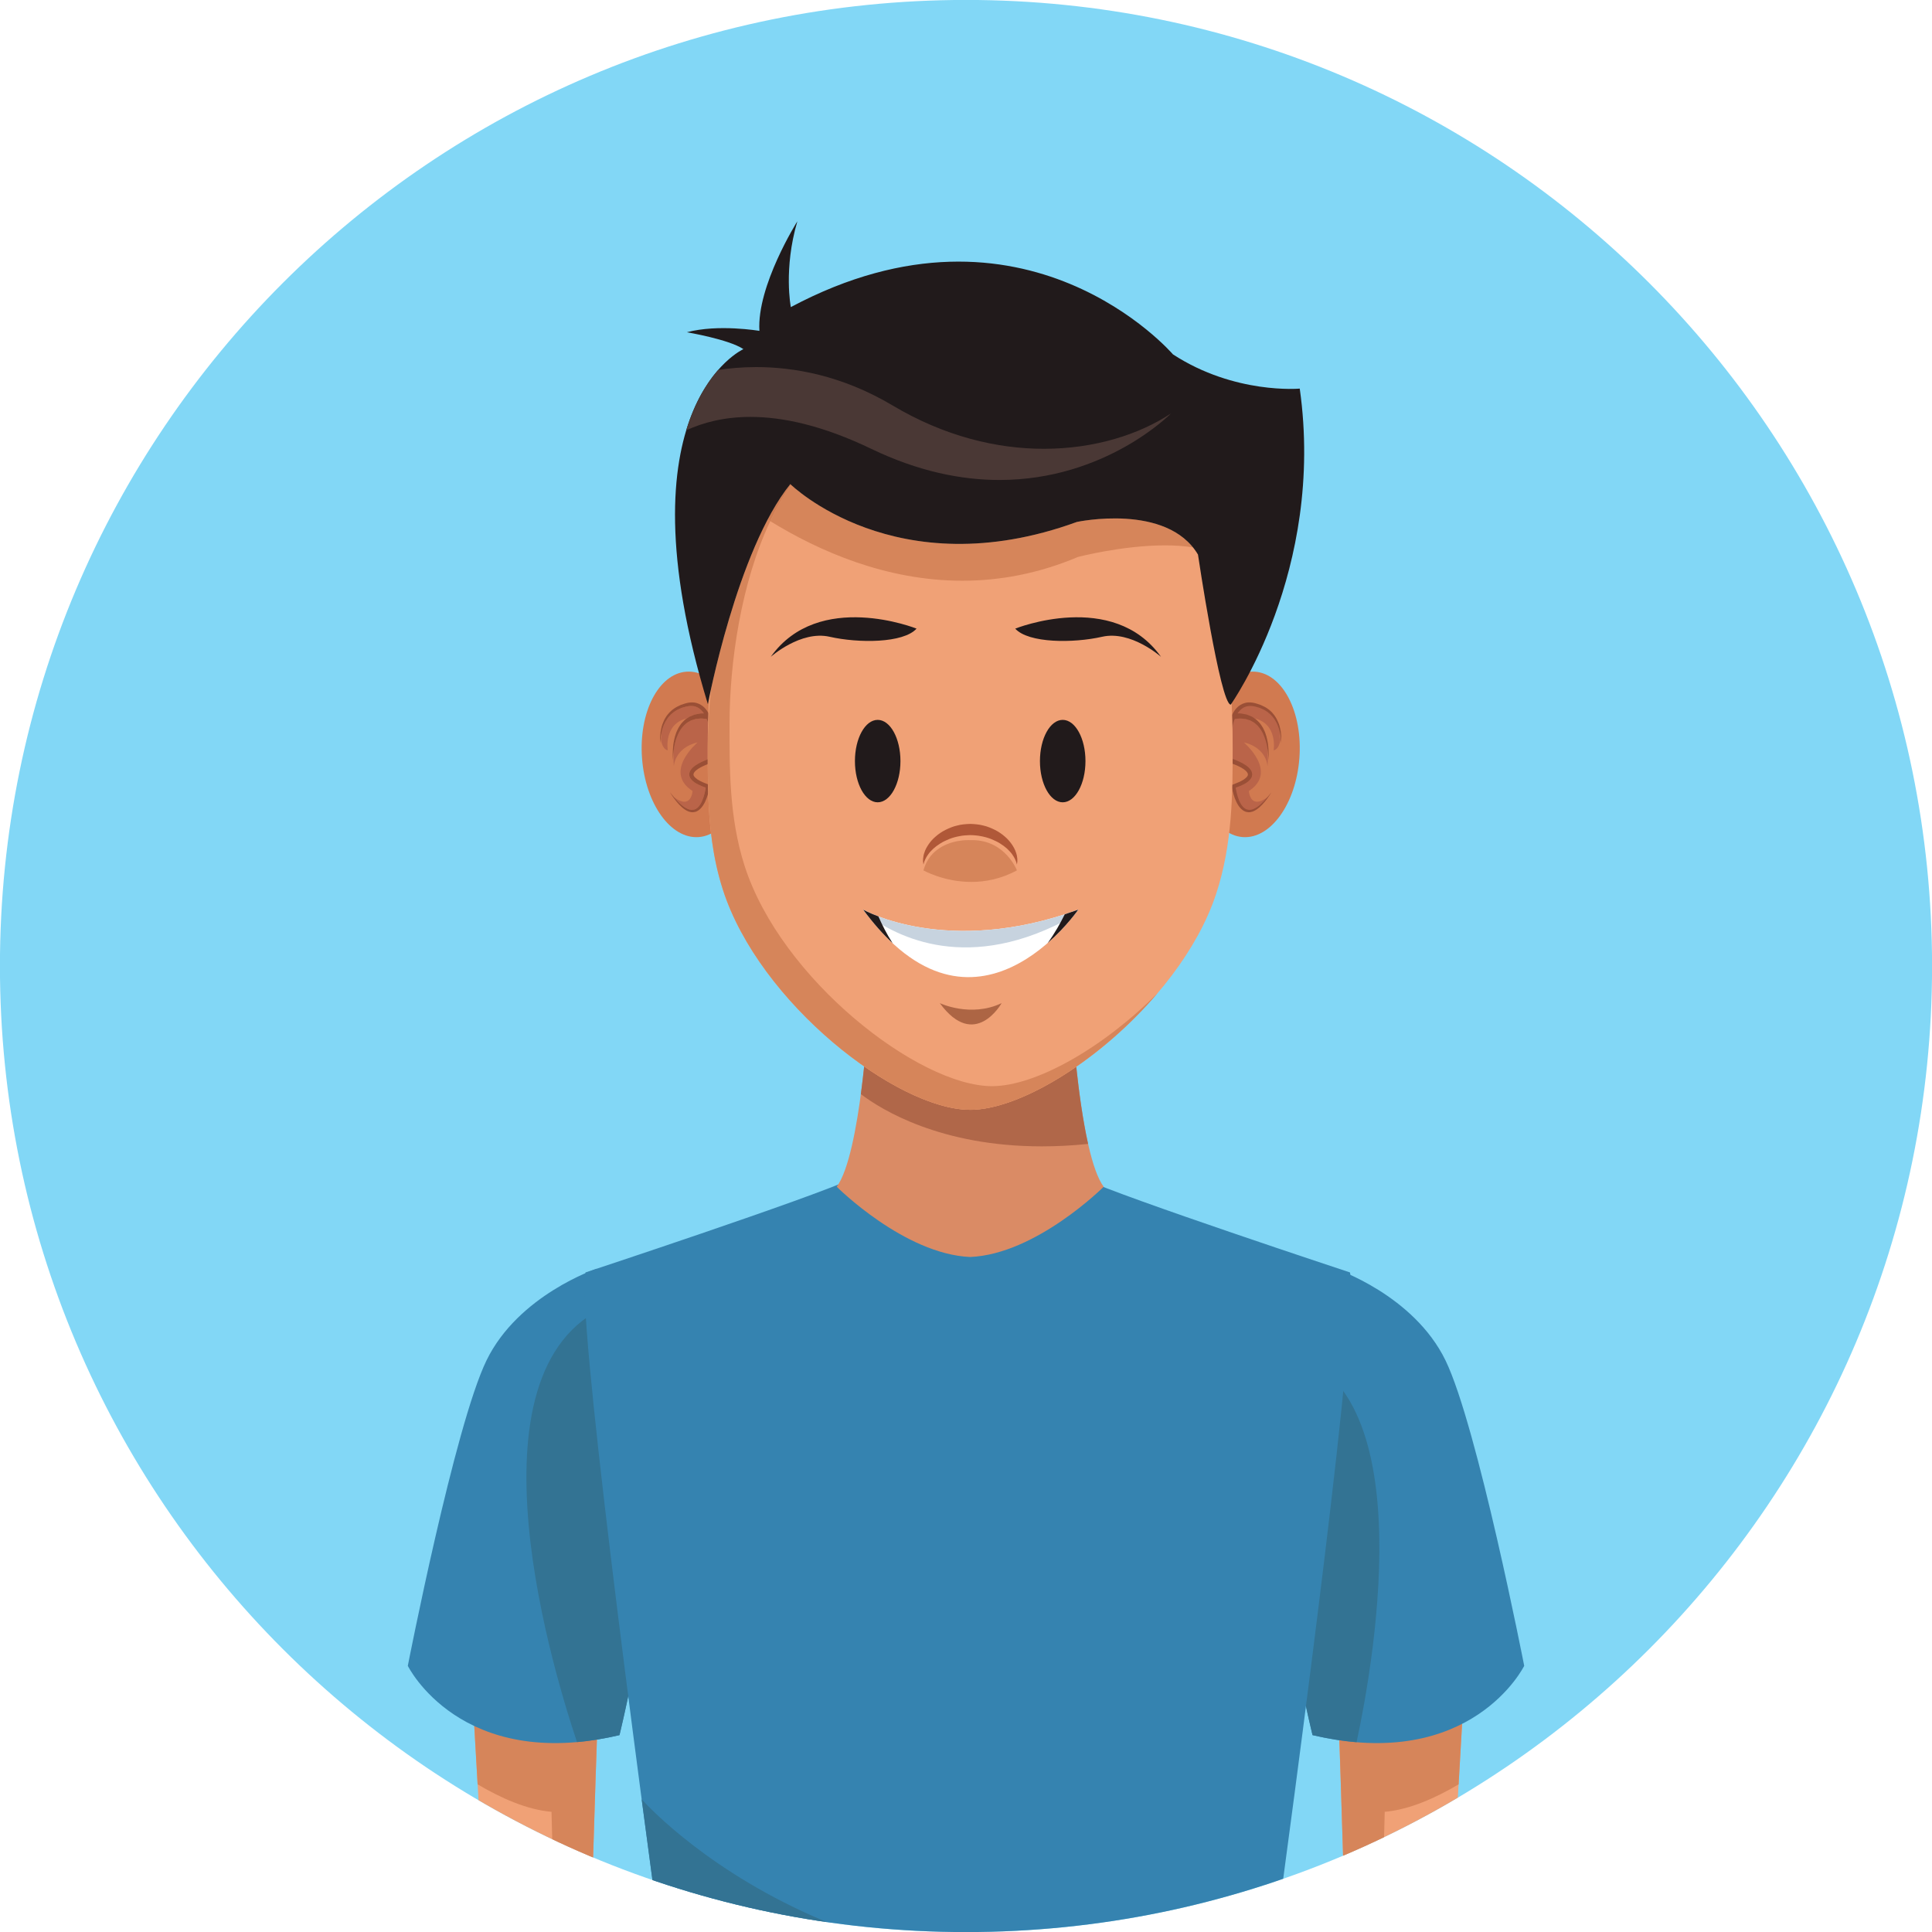 <svg xmlns="http://www.w3.org/2000/svg" xmlns:xlink="http://www.w3.org/1999/xlink" width="500" zoomAndPan="magnify" viewBox="0 0 375 375" height="500" preserveAspectRatio="xMidYMid meet" version="1.0"><defs><clipPath id="09a2062e4a"><path d="M 375.012 187.5 C 375.012 291.062 291.062 375.012 187.5 375.012 C 83.941 375.012 -0.012 291.062 -0.012 187.5 C -0.012 83.938 83.941 -0.012 187.5 -0.012 C 291.062 -0.012 375.012 83.938 375.012 187.5 " clip-rule="nonzero"/></clipPath><clipPath id="547a2c72c4"><path d="M 259 293 L 287 293 L 287 375 L 259 375 Z M 259 293 " clip-rule="nonzero"/></clipPath><clipPath id="15c772b51f"><path d="M 375.012 187.5 C 375.012 291.062 291.062 375.012 187.5 375.012 C 83.941 375.012 -0.012 291.062 -0.012 187.5 C -0.012 83.938 83.941 -0.012 187.5 -0.012 C 291.062 -0.012 375.012 83.938 375.012 187.5 " clip-rule="nonzero"/></clipPath><clipPath id="0ef74b8978"><path d="M 259 313 L 263 313 L 263 316.645 L 259 316.645 Z M 259 313 " clip-rule="nonzero"/></clipPath><clipPath id="2d2436ab47"><path d="M 375.012 187.5 C 375.012 291.062 291.062 375.012 187.5 375.012 C 83.941 375.012 -0.012 291.062 -0.012 187.5 C -0.012 83.938 83.941 -0.012 187.5 -0.012 C 291.062 -0.012 375.012 83.938 375.012 187.5 " clip-rule="nonzero"/></clipPath><clipPath id="bc3ecded4a"><path d="M 259 306 L 286 306 L 286 360.273 L 259 360.273 Z M 259 306 " clip-rule="nonzero"/></clipPath><clipPath id="4b079a37cb"><path d="M 375.012 187.5 C 375.012 291.062 291.062 375.012 187.5 375.012 C 83.941 375.012 -0.012 291.062 -0.012 187.5 C -0.012 83.938 83.941 -0.012 187.5 -0.012 C 291.062 -0.012 375.012 83.938 375.012 187.5 " clip-rule="nonzero"/></clipPath><clipPath id="2fbde0a9b7"><path d="M 246 246 L 295.922 246 L 295.922 338.461 L 246 338.461 Z M 246 246 " clip-rule="nonzero"/></clipPath><clipPath id="ce69921ffa"><path d="M 375.012 187.5 C 375.012 291.062 291.062 375.012 187.5 375.012 C 83.941 375.012 -0.012 291.062 -0.012 187.5 C -0.012 83.938 83.941 -0.012 187.5 -0.012 C 291.062 -0.012 375.012 83.938 375.012 187.5 " clip-rule="nonzero"/></clipPath><clipPath id="803052ba73"><path d="M 246 261.016 L 268 261.016 L 268 338.461 L 246 338.461 Z M 246 261.016 " clip-rule="nonzero"/></clipPath><clipPath id="95fe11f8b1"><path d="M 375.012 187.5 C 375.012 291.062 291.062 375.012 187.5 375.012 C 83.941 375.012 -0.012 291.062 -0.012 187.5 C -0.012 83.938 83.941 -0.012 187.5 -0.012 C 291.062 -0.012 375.012 83.938 375.012 187.5 " clip-rule="nonzero"/></clipPath><clipPath id="d2401071bc"><path d="M 89 293 L 117 293 L 117 375 L 89 375 Z M 89 293 " clip-rule="nonzero"/></clipPath><clipPath id="886db47c5c"><path d="M 375.012 187.5 C 375.012 291.062 291.062 375.012 187.5 375.012 C 83.941 375.012 -0.012 291.062 -0.012 187.5 C -0.012 83.938 83.941 -0.012 187.5 -0.012 C 291.062 -0.012 375.012 83.938 375.012 187.5 " clip-rule="nonzero"/></clipPath><clipPath id="9467bcb688"><path d="M 90 306 L 93 306 L 93 342.824 L 90 342.824 Z M 90 306 " clip-rule="nonzero"/></clipPath><clipPath id="df12143737"><path d="M 375.012 187.5 C 375.012 291.062 291.062 375.012 187.5 375.012 C 83.941 375.012 -0.012 291.062 -0.012 187.5 C -0.012 83.938 83.941 -0.012 187.5 -0.012 C 291.062 -0.012 375.012 83.938 375.012 187.5 " clip-rule="nonzero"/></clipPath><clipPath id="6ae08689b1"><path d="M 90 306 L 117 306 L 117 361 L 90 361 Z M 90 306 " clip-rule="nonzero"/></clipPath><clipPath id="a75e8f460b"><path d="M 375.012 187.5 C 375.012 291.062 291.062 375.012 187.5 375.012 C 83.941 375.012 -0.012 291.062 -0.012 187.5 C -0.012 83.938 83.941 -0.012 187.5 -0.012 C 291.062 -0.012 375.012 83.938 375.012 187.5 " clip-rule="nonzero"/></clipPath><clipPath id="a9ae8849d1"><path d="M 79 246 L 129 246 L 129 338.461 L 79 338.461 Z M 79 246 " clip-rule="nonzero"/></clipPath><clipPath id="c84b3d49e6"><path d="M 375.012 187.5 C 375.012 291.062 291.062 375.012 187.5 375.012 C 83.941 375.012 -0.012 291.062 -0.012 187.5 C -0.012 83.938 83.941 -0.012 187.5 -0.012 C 291.062 -0.012 375.012 83.938 375.012 187.5 " clip-rule="nonzero"/></clipPath><clipPath id="792812a627"><path d="M 102 251.199 L 129 251.199 L 129 338.461 L 102 338.461 Z M 102 251.199 " clip-rule="nonzero"/></clipPath><clipPath id="0145aea372"><path d="M 375.012 187.5 C 375.012 291.062 291.062 375.012 187.5 375.012 C 83.941 375.012 -0.012 291.062 -0.012 187.5 C -0.012 83.938 83.941 -0.012 187.5 -0.012 C 291.062 -0.012 375.012 83.938 375.012 187.5 " clip-rule="nonzero"/></clipPath><clipPath id="917896f9f0"><path d="M 113 228.293 L 263 228.293 L 263 375 L 113 375 Z M 113 228.293 " clip-rule="nonzero"/></clipPath><clipPath id="80dba3eeb9"><path d="M 375.012 187.5 C 375.012 291.062 291.062 375.012 187.5 375.012 C 83.941 375.012 -0.012 291.062 -0.012 187.5 C -0.012 83.938 83.941 -0.012 187.5 -0.012 C 291.062 -0.012 375.012 83.938 375.012 187.5 " clip-rule="nonzero"/></clipPath><clipPath id="9e69be058f"><path d="M 162 196.664 L 215 196.664 L 215 244 L 162 244 Z M 162 196.664 " clip-rule="nonzero"/></clipPath><clipPath id="ccb2c57200"><path d="M 375.012 187.5 C 375.012 291.062 291.062 375.012 187.5 375.012 C 83.941 375.012 -0.012 291.062 -0.012 187.5 C -0.012 83.938 83.941 -0.012 187.5 -0.012 C 291.062 -0.012 375.012 83.938 375.012 187.5 " clip-rule="nonzero"/></clipPath><clipPath id="134049610d"><path d="M 208.66 207 L 211.934 207 L 211.934 222.84 L 208.66 222.84 Z M 208.66 207 " clip-rule="nonzero"/></clipPath><clipPath id="cc820a94f7"><path d="M 375.012 187.5 C 375.012 291.062 291.062 375.012 187.5 375.012 C 83.941 375.012 -0.012 291.062 -0.012 187.5 C -0.012 83.938 83.941 -0.012 187.5 -0.012 C 291.062 -0.012 375.012 83.938 375.012 187.5 " clip-rule="nonzero"/></clipPath><clipPath id="c00243bc2b"><path d="M 167 207 L 211.934 207 L 211.934 222.84 L 167 222.84 Z M 167 207 " clip-rule="nonzero"/></clipPath><clipPath id="327f135fb0"><path d="M 375.012 187.5 C 375.012 291.062 291.062 375.012 187.5 375.012 C 83.941 375.012 -0.012 291.062 -0.012 187.5 C -0.012 83.938 83.941 -0.012 187.5 -0.012 C 291.062 -0.012 375.012 83.938 375.012 187.5 " clip-rule="nonzero"/></clipPath><clipPath id="5194f9b69c"><path d="M 232 130.125 L 252.289 130.125 L 252.289 162.848 L 232 162.848 Z M 232 130.125 " clip-rule="nonzero"/></clipPath><clipPath id="fd9a419cca"><path d="M 375.012 187.5 C 375.012 291.062 291.062 375.012 187.5 375.012 C 83.941 375.012 -0.012 291.062 -0.012 187.5 C -0.012 83.938 83.941 -0.012 187.5 -0.012 C 291.062 -0.012 375.012 83.938 375.012 187.5 " clip-rule="nonzero"/></clipPath><clipPath id="90ecdc46b7"><path d="M 239 136.672 L 249 136.672 L 249 158 L 239 158 Z M 239 136.672 " clip-rule="nonzero"/></clipPath><clipPath id="4bb5ec79ef"><path d="M 375.012 187.5 C 375.012 291.062 291.062 375.012 187.5 375.012 C 83.941 375.012 -0.012 291.062 -0.012 187.5 C -0.012 83.938 83.941 -0.012 187.5 -0.012 C 291.062 -0.012 375.012 83.938 375.012 187.5 " clip-rule="nonzero"/></clipPath><clipPath id="876eecb5c3"><path d="M 237.02 136 L 249 136 L 249 158 L 237.02 158 Z M 237.02 136 " clip-rule="nonzero"/></clipPath><clipPath id="b4f69befa2"><path d="M 375.012 187.5 C 375.012 291.062 291.062 375.012 187.5 375.012 C 83.941 375.012 -0.012 291.062 -0.012 187.5 C -0.012 83.938 83.941 -0.012 187.5 -0.012 C 291.062 -0.012 375.012 83.938 375.012 187.5 " clip-rule="nonzero"/></clipPath><clipPath id="e258b91c95"><path d="M 239.203 138 L 246.836 138 L 246.836 147.578 L 239.203 147.578 Z M 239.203 138 " clip-rule="nonzero"/></clipPath><clipPath id="25d5bdef5c"><path d="M 375.012 187.5 C 375.012 291.062 291.062 375.012 187.5 375.012 C 83.941 375.012 -0.012 291.062 -0.012 187.5 C -0.012 83.938 83.941 -0.012 187.5 -0.012 C 291.062 -0.012 375.012 83.938 375.012 187.5 " clip-rule="nonzero"/></clipPath><clipPath id="6d0ee0472b"><path d="M 124 130.125 L 144.305 130.125 L 144.305 162.848 L 124 162.848 Z M 124 130.125 " clip-rule="nonzero"/></clipPath><clipPath id="ca605c3631"><path d="M 375.012 187.5 C 375.012 291.062 291.062 375.012 187.5 375.012 C 83.941 375.012 -0.012 291.062 -0.012 187.5 C -0.012 83.938 83.941 -0.012 187.5 -0.012 C 291.062 -0.012 375.012 83.938 375.012 187.5 " clip-rule="nonzero"/></clipPath><clipPath id="5a843ebf09"><path d="M 128 137 L 137.762 137 L 137.762 157.395 L 128 157.395 Z M 128 137 " clip-rule="nonzero"/></clipPath><clipPath id="6f1d1f05fe"><path d="M 375.012 187.5 C 375.012 291.062 291.062 375.012 187.5 375.012 C 83.941 375.012 -0.012 291.062 -0.012 187.5 C -0.012 83.938 83.941 -0.012 187.5 -0.012 C 291.062 -0.012 375.012 83.938 375.012 187.5 " clip-rule="nonzero"/></clipPath><clipPath id="28c6ba073e"><path d="M 128 136 L 139.941 136 L 139.941 158 L 128 158 Z M 128 136 " clip-rule="nonzero"/></clipPath><clipPath id="bacfab25ae"><path d="M 375.012 187.5 C 375.012 291.062 291.062 375.012 187.5 375.012 C 83.941 375.012 -0.012 291.062 -0.012 187.5 C -0.012 83.938 83.941 -0.012 187.5 -0.012 C 291.062 -0.012 375.012 83.938 375.012 187.5 " clip-rule="nonzero"/></clipPath><clipPath id="e176a3c7d8"><path d="M 130.125 138 L 137.762 138 L 137.762 147.578 L 130.125 147.578 Z M 130.125 138 " clip-rule="nonzero"/></clipPath><clipPath id="3cc603af9e"><path d="M 375.012 187.5 C 375.012 291.062 291.062 375.012 187.5 375.012 C 83.941 375.012 -0.012 291.062 -0.012 187.5 C -0.012 83.938 83.941 -0.012 187.5 -0.012 C 291.062 -0.012 375.012 83.938 375.012 187.5 " clip-rule="nonzero"/></clipPath><clipPath id="4774ea8523"><path d="M 137 80 L 240 80 L 240 216 L 137 216 Z M 137 80 " clip-rule="nonzero"/></clipPath><clipPath id="badb57f8a3"><path d="M 375.012 187.5 C 375.012 291.062 291.062 375.012 187.5 375.012 C 83.941 375.012 -0.012 291.062 -0.012 187.5 C -0.012 83.938 83.941 -0.012 187.5 -0.012 C 291.062 -0.012 375.012 83.938 375.012 187.5 " clip-rule="nonzero"/></clipPath><clipPath id="cbc9d9975a"><path d="M 149 94 L 231.566 94 L 231.566 113 L 149 113 Z M 149 94 " clip-rule="nonzero"/></clipPath><clipPath id="de61bc7fb6"><path d="M 375.012 187.5 C 375.012 291.062 291.062 375.012 187.5 375.012 C 83.941 375.012 -0.012 291.062 -0.012 187.5 C -0.012 83.938 83.941 -0.012 187.5 -0.012 C 291.062 -0.012 375.012 83.938 375.012 187.5 " clip-rule="nonzero"/></clipPath><clipPath id="1ddc1c25dc"><path d="M 188 215.203 L 190 215.203 L 190 216 L 188 216 Z M 188 215.203 " clip-rule="nonzero"/></clipPath><clipPath id="748f07320c"><path d="M 375.012 187.5 C 375.012 291.062 291.062 375.012 187.5 375.012 C 83.941 375.012 -0.012 291.062 -0.012 187.5 C -0.012 83.938 83.941 -0.012 187.5 -0.012 C 291.062 -0.012 375.012 83.938 375.012 187.5 " clip-rule="nonzero"/></clipPath><clipPath id="b4d0a6cca8"><path d="M 137 100.676 L 225 100.676 L 225 216 L 137 216 Z M 137 100.676 " clip-rule="nonzero"/></clipPath><clipPath id="a5b2863b09"><path d="M 375.012 187.5 C 375.012 291.062 291.062 375.012 187.5 375.012 C 83.941 375.012 -0.012 291.062 -0.012 187.5 C -0.012 83.938 83.941 -0.012 187.5 -0.012 C 291.062 -0.012 375.012 83.938 375.012 187.5 " clip-rule="nonzero"/></clipPath><clipPath id="0ebcb6bf70"><path d="M 149 93.039 L 154 93.039 L 154 101.766 L 149 101.766 Z M 149 93.039 " clip-rule="nonzero"/></clipPath><clipPath id="3d9507446e"><path d="M 375.012 187.5 C 375.012 291.062 291.062 375.012 187.5 375.012 C 83.941 375.012 -0.012 291.062 -0.012 187.5 C -0.012 83.938 83.941 -0.012 187.5 -0.012 C 291.062 -0.012 375.012 83.938 375.012 187.5 " clip-rule="nonzero"/></clipPath><clipPath id="772a8648c5"><path d="M 149 119.219 L 178 119.219 L 178 127.945 L 149 127.945 Z M 149 119.219 " clip-rule="nonzero"/></clipPath><clipPath id="4578363d82"><path d="M 375.012 187.5 C 375.012 291.062 291.062 375.012 187.5 375.012 C 83.941 375.012 -0.012 291.062 -0.012 187.5 C -0.012 83.938 83.941 -0.012 187.5 -0.012 C 291.062 -0.012 375.012 83.938 375.012 187.5 " clip-rule="nonzero"/></clipPath><clipPath id="94c4d13697"><path d="M 197 119.219 L 226 119.219 L 226 127.945 L 197 127.945 Z M 197 119.219 " clip-rule="nonzero"/></clipPath><clipPath id="cdf374199b"><path d="M 375.012 187.5 C 375.012 291.062 291.062 375.012 187.5 375.012 C 83.941 375.012 -0.012 291.062 -0.012 187.5 C -0.012 83.938 83.941 -0.012 187.5 -0.012 C 291.062 -0.012 375.012 83.938 375.012 187.5 " clip-rule="nonzero"/></clipPath><clipPath id="0472bab99b"><path d="M 179 159.578 L 197.754 159.578 L 197.754 168 L 179 168 Z M 179 159.578 " clip-rule="nonzero"/></clipPath><clipPath id="986be9c09b"><path d="M 375.012 187.5 C 375.012 291.062 291.062 375.012 187.5 375.012 C 83.941 375.012 -0.012 291.062 -0.012 187.5 C -0.012 83.938 83.941 -0.012 187.5 -0.012 C 291.062 -0.012 375.012 83.938 375.012 187.5 " clip-rule="nonzero"/></clipPath><clipPath id="0e02f01b80"><path d="M 167.211 176 L 209.75 176 L 209.75 190 L 167.211 190 Z M 167.211 176 " clip-rule="nonzero"/></clipPath><clipPath id="2d829175ec"><path d="M 375.012 187.5 C 375.012 291.062 291.062 375.012 187.5 375.012 C 83.941 375.012 -0.012 291.062 -0.012 187.5 C -0.012 83.938 83.941 -0.012 187.5 -0.012 C 291.062 -0.012 375.012 83.938 375.012 187.5 " clip-rule="nonzero"/></clipPath><clipPath id="e493fcb926"><path d="M 167.211 176 L 209.75 176 L 209.75 184 L 167.211 184 Z M 167.211 176 " clip-rule="nonzero"/></clipPath><clipPath id="59d97b427c"><path d="M 375.012 187.5 C 375.012 291.062 291.062 375.012 187.5 375.012 C 83.941 375.012 -0.012 291.062 -0.012 187.5 C -0.012 83.938 83.941 -0.012 187.5 -0.012 C 291.062 -0.012 375.012 83.938 375.012 187.5 " clip-rule="nonzero"/></clipPath><clipPath id="574e944bab"><path d="M 182 194.48 L 194.48 194.48 L 194.48 198.844 L 182 198.844 Z M 182 194.48 " clip-rule="nonzero"/></clipPath><clipPath id="add04778ce"><path d="M 375.012 187.5 C 375.012 291.062 291.062 375.012 187.5 375.012 C 83.941 375.012 -0.012 291.062 -0.012 187.5 C -0.012 83.938 83.941 -0.012 187.5 -0.012 C 291.062 -0.012 375.012 83.938 375.012 187.5 " clip-rule="nonzero"/></clipPath><clipPath id="9e3024f398"><path d="M 179.211 163 L 197.754 163 L 197.754 171.574 L 179.211 171.574 Z M 179.211 163 " clip-rule="nonzero"/></clipPath><clipPath id="f26793676f"><path d="M 375.012 187.5 C 375.012 291.062 291.062 375.012 187.5 375.012 C 83.941 375.012 -0.012 291.062 -0.012 187.5 C -0.012 83.938 83.941 -0.012 187.5 -0.012 C 291.062 -0.012 375.012 83.938 375.012 187.5 " clip-rule="nonzero"/></clipPath><clipPath id="035fec4893"><path d="M 167.211 176 L 173.758 176 L 173.758 183.574 L 167.211 183.574 Z M 167.211 176 " clip-rule="nonzero"/></clipPath><clipPath id="d6318161a1"><path d="M 375.012 187.5 C 375.012 291.062 291.062 375.012 187.5 375.012 C 83.941 375.012 -0.012 291.062 -0.012 187.5 C -0.012 83.938 83.941 -0.012 187.5 -0.012 C 291.062 -0.012 375.012 83.938 375.012 187.5 " clip-rule="nonzero"/></clipPath><clipPath id="8bbcbb9f2e"><path d="M 203.207 176 L 209.75 176 L 209.75 183.574 L 203.207 183.574 Z M 203.207 176 " clip-rule="nonzero"/></clipPath><clipPath id="34bb8171e5"><path d="M 375.012 187.5 C 375.012 291.062 291.062 375.012 187.5 375.012 C 83.941 375.012 -0.012 291.062 -0.012 187.5 C -0.012 83.938 83.941 -0.012 187.5 -0.012 C 291.062 -0.012 375.012 83.938 375.012 187.5 " clip-rule="nonzero"/></clipPath><clipPath id="5d27fd26f3"><path d="M 131 42.867 L 253.383 42.867 L 253.383 137 L 131 137 Z M 131 42.867 " clip-rule="nonzero"/></clipPath><clipPath id="f184955abd"><path d="M 375.012 187.5 C 375.012 291.062 291.062 375.012 187.5 375.012 C 83.941 375.012 -0.012 291.062 -0.012 187.5 C -0.012 83.938 83.941 -0.012 187.5 -0.012 C 291.062 -0.012 375.012 83.938 375.012 187.5 " clip-rule="nonzero"/></clipPath><clipPath id="b774f751a5"><path d="M 133 71.227 L 228 71.227 L 228 94 L 133 94 Z M 133 71.227 " clip-rule="nonzero"/></clipPath><clipPath id="f88cf64693"><path d="M 375.012 187.5 C 375.012 291.062 291.062 375.012 187.5 375.012 C 83.941 375.012 -0.012 291.062 -0.012 187.5 C -0.012 83.938 83.941 -0.012 187.5 -0.012 C 291.062 -0.012 375.012 83.938 375.012 187.5 " clip-rule="nonzero"/></clipPath><clipPath id="b042c51e7d"><path d="M 124 349 L 247.926 349 L 247.926 375 L 124 375 Z M 124 349 " clip-rule="nonzero"/></clipPath><clipPath id="83395d490e"><path d="M 375.012 187.5 C 375.012 291.062 291.062 375.012 187.5 375.012 C 83.941 375.012 -0.012 291.062 -0.012 187.5 C -0.012 83.938 83.941 -0.012 187.5 -0.012 C 291.062 -0.012 375.012 83.938 375.012 187.5 " clip-rule="nonzero"/></clipPath><clipPath id="0c1e144a59"><path d="M 165.031 139 L 174.848 139 L 174.848 156 L 165.031 156 Z M 165.031 139 " clip-rule="nonzero"/></clipPath><clipPath id="20e27d38f2"><path d="M 375.012 187.5 C 375.012 291.062 291.062 375.012 187.5 375.012 C 83.941 375.012 -0.012 291.062 -0.012 187.5 C -0.012 83.938 83.941 -0.012 187.5 -0.012 C 291.062 -0.012 375.012 83.938 375.012 187.5 " clip-rule="nonzero"/></clipPath><clipPath id="997a52295c"><path d="M 201.023 139 L 210.844 139 L 210.844 156 L 201.023 156 Z M 201.023 139 " clip-rule="nonzero"/></clipPath><clipPath id="542f0892f1"><path d="M 375.012 187.5 C 375.012 291.062 291.062 375.012 187.5 375.012 C 83.941 375.012 -0.012 291.062 -0.012 187.5 C -0.012 83.938 83.941 -0.012 187.5 -0.012 C 291.062 -0.012 375.012 83.938 375.012 187.5 " clip-rule="nonzero"/></clipPath></defs><rect x="-37.5" width="450" fill="#ffffff" y="-37.5" height="450" fill-opacity="1"/><rect x="-37.5" width="450" fill="#ffffff" y="-37.5" height="450" fill-opacity="1"/><g clip-path="url(#09a2062e4a)"><path fill="#82d7f6" d="M 375.012 187.5 C 375.012 291.062 291.062 375.012 187.5 375.012 C 83.941 375.012 -0.012 291.062 -0.012 187.5 C -0.012 83.938 83.941 -0.012 187.5 -0.012 C 291.062 -0.012 375.012 83.938 375.012 187.5 " fill-opacity="1" fill-rule="nonzero"/></g><g clip-path="url(#547a2c72c4)"><g clip-path="url(#15c772b51f)"><path fill="#f0a176" d="M 280.41 392.309 C 283.215 345.461 286.145 293.496 286.145 293.496 L 259.133 316.426 C 259.617 324.602 260.68 358.855 261.656 392.309 L 280.41 392.309 " fill-opacity="1" fill-rule="nonzero"/></g></g><g clip-path="url(#0ef74b8978)"><g clip-path="url(#2d2436ab47)"><path fill="#b7977b" d="M 259.133 316.426 L 262.887 313.242 L 259.133 316.426 " fill-opacity="1" fill-rule="nonzero"/></g></g><g clip-path="url(#bc3ecded4a)"><g clip-path="url(#4b079a37cb)"><path fill="#d6855a" d="M 260.691 360.191 C 260.047 339.254 259.457 321.93 259.133 316.426 L 262.887 313.242 L 285.43 306.125 C 284.883 315.762 284.059 330.121 283.117 346.34 C 278.578 349.027 273.52 351.262 268.773 351.672 L 268.648 356.594 C 266.027 357.855 263.383 359.051 260.691 360.191 " fill-opacity="1" fill-rule="nonzero"/></g></g><g clip-path="url(#2fbde0a9b7)"><g clip-path="url(#ce69921ffa)"><path fill="#3583b0" d="M 259.234 246.277 C 259.234 246.277 274.395 251.344 280.578 264.066 C 286.754 276.793 295.848 323.336 295.848 323.336 C 295.848 323.336 285.664 344.059 254.762 336.785 C 254.762 336.785 232.805 247.398 259.234 246.277 " fill-opacity="1" fill-rule="nonzero"/></g></g><g clip-path="url(#803052ba73)"><g clip-path="url(#95fe11f8b1)"><path fill="#337393" d="M 247.219 261.832 C 242.711 287.711 254.762 336.785 254.762 336.785 C 257.812 337.5 260.656 337.938 263.312 338.156 C 266.918 321.324 276.527 265.777 247.219 261.832 " fill-opacity="1" fill-rule="nonzero"/></g></g><g clip-path="url(#d2401071bc)"><g clip-path="url(#886db47c5c)"><path fill="#f0a176" d="M 114.172 392.309 C 115.145 358.855 116.207 324.602 116.695 316.426 L 89.68 293.496 C 89.68 293.496 92.609 345.461 95.41 392.309 L 114.172 392.309 " fill-opacity="1" fill-rule="nonzero"/></g></g><g clip-path="url(#9467bcb688)"><g clip-path="url(#df12143737)"><path fill="#b7977b" d="M 92.5 342.758 C 91.645 328.012 90.902 315.047 90.395 306.125 C 90.902 315.051 91.645 328.012 92.5 342.758 " fill-opacity="1" fill-rule="nonzero"/></g></g><g clip-path="url(#6ae08689b1)"><g clip-path="url(#a75e8f460b)"><path fill="#d6855a" d="M 115.121 360.535 C 112.445 359.414 109.797 358.234 107.188 356.988 L 107.047 351.672 C 102.309 351.262 97.246 349.027 92.703 346.34 C 92.637 345.133 92.566 343.938 92.5 342.758 C 91.645 328.012 90.902 315.051 90.395 306.125 L 112.938 313.242 L 116.695 316.426 C 116.363 321.957 115.773 339.441 115.121 360.535 " fill-opacity="1" fill-rule="nonzero"/></g></g><g clip-path="url(#a9ae8849d1)"><g clip-path="url(#c84b3d49e6)"><path fill="#3583b0" d="M 115.77 246.277 C 115.77 246.277 100.609 251.344 94.426 264.066 C 88.242 276.793 79.156 323.336 79.156 323.336 C 79.156 323.336 89.336 344.059 120.242 336.785 C 120.242 336.785 142.191 247.398 115.77 246.277 " fill-opacity="1" fill-rule="nonzero"/></g></g><g clip-path="url(#792812a627)"><g clip-path="url(#0145aea372)"><path fill="#337393" d="M 120.242 336.785 C 120.242 336.785 136.297 271.391 124.406 251.773 C 123.258 251.852 122.062 252.055 120.785 252.434 C 88.918 261.809 106.438 321.527 111.996 338.141 C 114.566 337.91 117.305 337.477 120.242 336.785 " fill-opacity="1" fill-rule="nonzero"/></g></g><g clip-path="url(#917896f9f0)"><g clip-path="url(#80dba3eeb9)"><path fill="#3583b0" d="M 245.328 392.309 C 252.715 338.484 263.738 254.812 262.031 246.98 C 262.031 246.98 217.992 232.434 210.355 228.801 L 187.84 232.348 L 165.324 228.801 C 157.688 232.434 113.648 246.98 113.648 246.98 C 111.934 254.812 122.965 338.484 130.348 392.309 L 245.328 392.309 " fill-opacity="1" fill-rule="nonzero"/></g></g><g clip-path="url(#9e69be058f)"><g clip-path="url(#ccb2c57200)"><path fill="#da8b65" d="M 208.031 196.809 L 188.316 202.535 L 168.598 196.809 C 168.598 196.809 167.047 224.074 162.41 230.348 C 162.41 230.348 175.5 243.438 188.316 243.98 C 201.133 243.438 214.223 230.348 214.223 230.348 C 209.586 224.074 208.031 196.809 208.031 196.809 " fill-opacity="1" fill-rule="nonzero"/></g></g><g clip-path="url(#134049610d)"><g clip-path="url(#cc820a94f7)"><path fill="#908475" d="M 211.199 222.035 C 210.152 217.383 209.406 211.793 208.898 207.059 L 208.902 207.055 C 209.406 211.793 210.156 217.383 211.199 222.035 " fill-opacity="1" fill-rule="nonzero"/></g></g><g clip-path="url(#c00243bc2b)"><g clip-path="url(#327f135fb0)"><path fill="#b06749" d="M 202.223 222.508 C 182.59 222.508 171.125 215.426 167.094 212.367 C 167.34 210.523 167.555 208.703 167.734 207 C 175.23 212.219 182.742 215.41 188.316 215.41 C 188.32 215.41 188.328 215.41 188.336 215.41 C 188.34 215.41 188.34 215.41 188.344 215.41 C 188.355 215.41 188.359 215.41 188.367 215.41 C 188.367 215.41 188.371 215.41 188.371 215.41 C 188.379 215.41 188.387 215.41 188.395 215.41 C 188.402 215.41 188.402 215.41 188.402 215.41 C 188.41 215.41 188.414 215.41 188.422 215.41 C 188.426 215.41 188.426 215.41 188.43 215.41 C 188.438 215.41 188.441 215.41 188.453 215.41 C 188.453 215.41 188.457 215.41 188.457 215.41 C 188.465 215.41 188.473 215.41 188.48 215.41 C 188.484 215.41 188.484 215.41 188.484 215.41 C 188.496 215.41 188.504 215.41 188.508 215.41 C 188.512 215.41 188.512 215.41 188.516 215.41 C 188.523 215.41 188.531 215.41 188.543 215.41 C 188.551 215.41 188.559 215.41 188.566 215.41 C 188.566 215.41 188.57 215.41 188.574 215.41 C 188.578 215.41 188.59 215.41 188.594 215.41 C 188.598 215.41 188.598 215.41 188.602 215.41 C 188.609 215.41 188.617 215.41 188.625 215.41 C 188.625 215.41 188.625 215.41 188.629 215.41 C 188.637 215.41 188.645 215.41 188.652 215.41 C 188.652 215.41 188.656 215.41 188.656 215.41 C 188.676 215.406 188.691 215.406 188.711 215.406 C 188.711 215.406 188.715 215.406 188.715 215.406 C 188.723 215.406 188.73 215.406 188.738 215.406 C 188.738 215.406 188.742 215.406 188.742 215.406 C 188.75 215.406 188.762 215.406 188.77 215.406 C 188.781 215.406 188.789 215.406 188.797 215.406 C 188.797 215.406 188.797 215.406 188.801 215.406 C 188.809 215.406 188.816 215.406 188.828 215.402 C 188.836 215.402 188.848 215.402 188.855 215.402 C 188.863 215.402 188.875 215.402 188.883 215.402 C 188.883 215.402 188.887 215.402 188.887 215.402 C 188.906 215.402 188.926 215.402 188.941 215.398 L 188.945 215.398 C 188.973 215.398 189 215.398 189.031 215.398 C 189.051 215.391 189.07 215.391 189.086 215.391 L 189.09 215.391 C 189.098 215.391 189.109 215.391 189.117 215.391 C 189.117 215.391 189.117 215.391 189.121 215.391 C 189.137 215.387 189.156 215.387 189.176 215.387 C 194.629 215.086 201.77 211.977 208.898 207.059 C 209.406 211.793 210.152 217.383 211.199 222.035 C 208.035 222.363 205.043 222.508 202.223 222.508 " fill-opacity="1" fill-rule="nonzero"/></g></g><g clip-path="url(#5194f9b69c)"><g clip-path="url(#fd9a419cca)"><path fill="#d17a50" d="M 232.602 145.695 C 231.941 154.559 235.793 162.074 241.207 162.477 C 246.625 162.879 251.547 156.023 252.211 147.156 C 252.871 138.293 249.016 130.781 243.602 130.375 C 238.188 129.969 233.266 136.828 232.602 145.695 " fill-opacity="1" fill-rule="nonzero"/></g></g><g clip-path="url(#90ecdc46b7)"><g clip-path="url(#4bb5ec79ef)"><path fill="#ba6449" d="M 242.305 157.523 C 241.117 157.523 239.988 156.371 239.441 152.629 C 239.441 152.629 246.07 150.777 240.301 148.199 L 239.254 147.801 C 239.258 146.918 239.258 146.051 239.258 145.188 C 239.258 143.445 239.234 141.672 239.184 139.875 C 239.863 138.125 241.082 136.77 243.242 136.77 C 243.312 136.77 243.387 136.77 243.457 136.773 C 248.855 136.996 248.434 143.488 248.5 143.488 C 248.512 143.488 248.535 143.293 248.613 142.824 C 248.613 142.824 248.574 145.328 247.211 145.645 C 247.211 145.645 248.094 140.512 243.457 139.418 C 243.457 139.418 246.57 141.191 246.035 148.758 C 246.035 148.758 245.914 145.145 241.414 144.09 C 241.414 144.09 248.172 149.781 242.406 153.531 C 242.406 153.531 242.516 155.617 243.992 155.617 C 244.527 155.617 245.242 155.34 246.207 154.586 C 246.207 154.586 244.188 157.523 242.305 157.523 " fill-opacity="1" fill-rule="nonzero"/></g></g><g clip-path="url(#876eecb5c3)"><g clip-path="url(#b4f69befa2)"><path fill="#9a4f36" d="M 248.629 144.277 C 248.652 143.293 248.508 142.309 248.223 141.383 C 248.082 140.918 247.891 140.473 247.645 140.059 C 247.418 139.641 247.141 139.246 246.809 138.906 C 246.656 138.727 246.488 138.562 246.297 138.422 C 246.117 138.273 245.941 138.109 245.73 138.004 C 245.34 137.734 244.902 137.559 244.465 137.379 C 244.012 137.254 243.551 137.098 243.098 137.051 C 242.621 136.996 242.215 137.016 241.793 137.16 C 240.969 137.434 240.348 138.133 239.934 138.953 C 239.504 139.777 239.258 140.711 239.074 141.648 C 238.898 142.594 238.805 143.555 238.754 144.523 C 238.734 145.008 238.719 145.496 238.723 145.98 L 238.742 147.453 L 238.414 147.02 C 239.211 147.262 239.965 147.555 240.715 147.914 C 241.09 148.094 241.457 148.293 241.809 148.539 C 242.164 148.785 242.512 149.062 242.785 149.484 C 242.926 149.688 243.016 149.961 243.043 150.242 C 243.043 150.527 242.98 150.824 242.836 151.039 C 242.566 151.48 242.191 151.746 241.836 151.988 C 241.102 152.43 240.332 152.73 239.555 152.973 L 239.801 152.582 C 239.922 153.523 240.145 154.492 240.508 155.371 C 240.695 155.809 240.926 156.227 241.227 156.57 C 241.383 156.734 241.547 156.887 241.738 156.992 C 241.918 157.105 242.133 157.156 242.348 157.188 C 242.559 157.207 242.781 157.184 243.004 157.133 C 243.223 157.059 243.441 156.973 243.648 156.859 C 244.066 156.629 244.461 156.332 244.816 155.996 C 245.543 155.328 246.176 154.559 246.793 153.773 C 246.266 154.617 245.691 155.445 244.996 156.176 C 244.652 156.547 244.27 156.887 243.832 157.172 C 243.621 157.32 243.379 157.43 243.129 157.527 C 242.871 157.609 242.598 157.672 242.312 157.656 C 242.035 157.633 241.746 157.57 241.5 157.43 C 241.242 157.305 241.035 157.125 240.836 156.934 C 240.457 156.543 240.188 156.086 239.965 155.617 C 239.52 154.676 239.254 153.695 239.074 152.676 L 239.023 152.391 L 239.32 152.277 C 240.051 152 240.777 151.707 241.406 151.316 C 241.707 151.109 241.988 150.875 242.129 150.633 C 242.215 150.512 242.215 150.398 242.223 150.289 C 242.195 150.176 242.176 150.055 242.082 149.93 C 241.734 149.418 241.016 149.02 240.34 148.695 C 239.645 148.375 238.898 148.102 238.168 147.891 L 237.852 147.801 L 237.84 147.453 C 237.816 146.996 237.801 146.465 237.812 145.973 C 237.816 145.473 237.832 144.977 237.863 144.473 C 237.934 143.477 238.043 142.473 238.242 141.484 C 238.453 140.496 238.723 139.508 239.223 138.578 C 239.469 138.125 239.766 137.668 240.16 137.293 C 240.547 136.914 241.047 136.621 241.578 136.465 C 242.094 136.301 242.699 136.309 243.195 136.395 C 243.719 136.477 244.191 136.664 244.676 136.824 C 245.145 137.039 245.613 137.25 246.027 137.562 C 246.25 137.695 246.438 137.875 246.629 138.047 C 246.824 138.215 247 138.398 247.156 138.602 C 247.324 138.797 247.48 139 247.605 139.223 C 247.738 139.441 247.871 139.656 247.965 139.891 C 248.188 140.348 248.355 140.828 248.461 141.316 C 248.699 142.285 248.754 143.297 248.629 144.277 " fill-opacity="1" fill-rule="nonzero"/></g></g><g clip-path="url(#e258b91c95)"><g clip-path="url(#25d5bdef5c)"><path fill="#9a4f36" d="M 246.184 147.531 C 246.184 147.531 246.215 146.734 246.055 145.562 C 245.977 144.977 245.844 144.297 245.621 143.602 C 245.512 143.254 245.391 142.898 245.223 142.555 C 245.086 142.195 244.863 141.883 244.676 141.559 C 244.449 141.254 244.227 140.949 243.957 140.703 C 243.676 140.469 243.426 140.211 243.105 140.07 C 242.957 139.984 242.809 139.91 242.668 139.828 C 242.512 139.777 242.359 139.73 242.211 139.688 C 242.059 139.641 241.914 139.594 241.773 139.551 C 241.629 139.539 241.484 139.52 241.348 139.512 C 241.078 139.496 240.832 139.438 240.602 139.461 C 240.379 139.48 240.18 139.496 240.023 139.512 C 239.699 139.539 239.516 139.551 239.516 139.551 L 239.391 138.469 C 239.391 138.469 239.598 138.469 239.973 138.469 C 240.156 138.469 240.383 138.469 240.637 138.469 C 240.895 138.465 241.188 138.555 241.504 138.602 C 241.66 138.637 241.82 138.664 241.992 138.695 C 242.148 138.758 242.32 138.832 242.492 138.895 C 242.66 138.969 242.836 139.039 243.016 139.113 C 243.176 139.223 243.344 139.328 243.508 139.445 C 243.859 139.645 244.133 139.965 244.426 140.254 C 244.703 140.562 244.922 140.918 245.141 141.273 C 245.316 141.645 245.52 142.004 245.633 142.391 C 245.777 142.766 245.871 143.148 245.953 143.516 C 246.121 144.25 246.195 144.949 246.223 145.547 C 246.281 146.738 246.184 147.531 246.184 147.531 " fill-opacity="1" fill-rule="nonzero"/></g></g><g clip-path="url(#6d0ee0472b)"><g clip-path="url(#ca605c3631)"><path fill="#d17a50" d="M 144.227 145.695 C 144.887 154.559 141.035 162.074 135.617 162.477 C 130.203 162.879 125.277 156.023 124.617 147.156 C 123.957 138.293 127.812 130.781 133.223 130.375 C 138.641 129.969 143.562 136.828 144.227 145.695 " fill-opacity="1" fill-rule="nonzero"/></g></g><g clip-path="url(#5a843ebf09)"><g clip-path="url(#6f1d1f05fe)"><path fill="#ba6449" d="M 134.332 157.195 C 134.164 157.195 133.996 157.168 133.824 157.133 C 133.602 157.059 133.387 156.973 133.176 156.859 C 132.758 156.629 132.367 156.332 132.012 155.992 C 131.59 155.605 131.195 155.18 130.82 154.742 C 131.684 155.379 132.336 155.617 132.836 155.617 C 134.312 155.617 134.422 153.531 134.422 153.531 C 128.656 149.781 135.414 144.09 135.414 144.09 C 130.914 145.145 130.785 148.758 130.785 148.758 C 130.699 147.449 130.715 146.316 130.805 145.332 C 130.887 144.805 131.012 144.207 131.203 143.598 C 131.316 143.254 131.434 142.895 131.605 142.555 C 131.742 142.195 131.965 141.883 132.148 141.559 C 132.375 141.25 132.602 140.949 132.871 140.703 C 133.152 140.469 133.402 140.211 133.723 140.07 C 133.871 139.984 134.012 139.906 134.156 139.828 C 134.316 139.777 134.469 139.73 134.617 139.688 C 134.766 139.641 134.91 139.594 135.051 139.551 C 135.195 139.539 135.34 139.52 135.477 139.512 C 135.707 139.5 135.914 139.453 136.105 139.453 C 136.145 139.453 136.184 139.457 136.223 139.461 C 136.449 139.48 136.645 139.496 136.805 139.512 C 136.957 139.52 137.074 139.531 137.16 139.539 C 137.262 139.789 137.352 140.051 137.43 140.309 C 137.391 141.957 137.375 143.59 137.375 145.188 C 137.375 145.684 137.375 146.176 137.375 146.676 C 137.375 146.91 137.375 147.141 137.375 147.375 C 136.949 147.535 136.531 147.711 136.113 147.914 C 135.738 148.094 135.371 148.293 135.02 148.539 C 134.664 148.785 134.316 149.062 134.043 149.484 C 133.902 149.688 133.809 149.961 133.781 150.242 C 133.777 150.527 133.848 150.824 133.988 151.039 C 134.258 151.48 134.629 151.746 134.992 151.988 C 135.633 152.375 136.301 152.652 136.977 152.879 C 136.855 153.727 136.641 154.586 136.312 155.371 C 136.129 155.809 135.895 156.227 135.598 156.57 C 135.445 156.734 135.277 156.887 135.09 156.992 C 134.906 157.105 134.695 157.156 134.48 157.188 C 134.434 157.191 134.383 157.195 134.332 157.195 M 129.617 145.645 C 128.586 145.406 128.312 143.906 128.238 143.199 C 128.242 143.156 128.246 143.113 128.25 143.07 C 128.297 143.359 128.316 143.488 128.324 143.488 C 128.344 143.488 128.32 142.887 128.43 142.039 C 128.48 141.816 128.543 141.602 128.605 141.383 C 128.746 140.918 128.938 140.473 129.18 140.059 C 129.41 139.641 129.688 139.246 130.02 138.906 C 130.168 138.727 130.34 138.562 130.531 138.422 C 130.711 138.273 130.887 138.109 131.098 138.004 C 131.484 137.734 131.926 137.559 132.363 137.379 C 132.816 137.254 133.273 137.098 133.73 137.051 C 133.891 137.027 134.039 137.02 134.184 137.02 C 134.477 137.02 134.754 137.062 135.035 137.16 C 135.688 137.379 136.219 137.863 136.617 138.469 C 136.488 138.469 136.344 138.469 136.191 138.469 C 136.184 138.469 136.18 138.469 136.176 138.469 C 135.926 138.469 135.637 138.555 135.324 138.602 C 135.168 138.637 135.004 138.664 134.836 138.695 C 134.676 138.758 134.508 138.828 134.332 138.895 C 134.164 138.969 133.988 139.039 133.812 139.113 C 133.66 139.215 133.504 139.316 133.348 139.422 C 128.734 140.523 129.617 145.645 129.617 145.645 M 129.922 138.312 C 130.242 137.945 130.629 137.621 131.094 137.367 C 130.992 137.426 130.895 137.492 130.801 137.562 C 130.578 137.695 130.391 137.875 130.199 138.047 C 130.102 138.133 130.008 138.219 129.922 138.312 " fill-opacity="1" fill-rule="nonzero"/></g></g><g clip-path="url(#28c6ba073e)"><g clip-path="url(#bacfab25ae)"><path fill="#9a4f36" d="M 128.195 144.277 C 128.074 143.297 128.129 142.285 128.367 141.316 C 128.473 140.824 128.641 140.348 128.859 139.891 C 128.953 139.656 129.086 139.441 129.223 139.223 C 129.348 139 129.504 138.797 129.672 138.602 C 129.828 138.398 130.004 138.215 130.199 138.047 C 130.391 137.875 130.578 137.695 130.801 137.562 C 131.215 137.25 131.684 137.039 132.148 136.824 C 132.637 136.664 133.109 136.477 133.633 136.395 C 134.129 136.309 134.73 136.301 135.246 136.465 C 135.781 136.621 136.277 136.914 136.668 137.293 C 137.062 137.668 137.355 138.125 137.605 138.578 C 138.102 139.508 138.375 140.496 138.586 141.484 C 138.785 142.473 138.895 143.477 138.965 144.473 C 138.992 144.977 139.012 145.473 139.016 145.973 C 139.027 146.465 139.012 146.996 138.988 147.453 L 138.977 147.801 L 138.66 147.891 C 137.93 148.102 137.184 148.371 136.488 148.695 C 135.809 149.02 135.094 149.418 134.746 149.93 C 134.652 150.055 134.625 150.176 134.605 150.289 C 134.613 150.398 134.613 150.512 134.699 150.633 C 134.836 150.875 135.121 151.109 135.418 151.316 C 136.043 151.707 136.777 152 137.508 152.277 L 137.801 152.391 L 137.754 152.676 C 137.574 153.695 137.305 154.676 136.863 155.617 C 136.637 156.086 136.363 156.543 135.988 156.934 C 135.793 157.125 135.582 157.305 135.328 157.43 C 135.082 157.57 134.793 157.633 134.516 157.656 C 134.23 157.672 133.957 157.609 133.695 157.527 C 133.449 157.43 133.207 157.32 132.992 157.172 C 132.559 156.887 132.176 156.547 131.832 156.176 C 131.137 155.445 130.562 154.617 130.031 153.773 C 130.652 154.559 131.285 155.324 132.012 155.992 C 132.367 156.332 132.758 156.629 133.176 156.859 C 133.387 156.973 133.602 157.059 133.824 157.133 C 134.047 157.184 134.27 157.207 134.48 157.188 C 134.695 157.156 134.906 157.105 135.09 156.992 C 135.277 156.887 135.445 156.734 135.598 156.57 C 135.895 156.227 136.129 155.809 136.312 155.371 C 136.684 154.492 136.906 153.523 137.02 152.582 L 137.266 152.973 C 136.492 152.73 135.727 152.43 134.992 151.988 C 134.629 151.746 134.258 151.48 133.988 151.039 C 133.848 150.824 133.777 150.527 133.781 150.242 C 133.809 149.961 133.902 149.688 134.043 149.484 C 134.316 149.062 134.664 148.785 135.02 148.539 C 135.371 148.293 135.738 148.094 136.113 147.914 C 136.863 147.555 137.617 147.262 138.414 147.02 L 138.086 147.453 L 138.102 145.98 C 138.105 145.496 138.094 145.008 138.074 144.523 C 138.023 143.555 137.93 142.594 137.754 141.648 C 137.57 140.711 137.324 139.777 136.895 138.953 C 136.48 138.133 135.855 137.434 135.035 137.16 C 134.613 137.016 134.203 136.996 133.73 137.051 C 133.273 137.098 132.816 137.254 132.363 137.379 C 131.926 137.559 131.484 137.734 131.098 138.004 C 130.887 138.109 130.711 138.273 130.531 138.422 C 130.34 138.562 130.168 138.727 130.02 138.906 C 129.688 139.246 129.41 139.641 129.18 140.059 C 128.938 140.473 128.746 140.918 128.605 141.383 C 128.32 142.309 128.176 143.293 128.195 144.277 " fill-opacity="1" fill-rule="nonzero"/></g></g><g clip-path="url(#e176a3c7d8)"><g clip-path="url(#3cc603af9e)"><path fill="#9a4f36" d="M 130.641 147.531 C 130.641 147.531 130.543 146.738 130.605 145.547 C 130.633 144.949 130.707 144.25 130.871 143.516 C 130.953 143.145 131.047 142.766 131.191 142.391 C 131.309 142.004 131.512 141.645 131.688 141.273 C 131.902 140.918 132.125 140.562 132.402 140.254 C 132.695 139.961 132.965 139.645 133.316 139.445 C 133.484 139.328 133.648 139.223 133.812 139.113 C 133.988 139.039 134.164 138.969 134.332 138.895 C 134.508 138.828 134.676 138.758 134.836 138.695 C 135.004 138.664 135.168 138.637 135.324 138.602 C 135.641 138.555 135.934 138.465 136.191 138.469 C 136.445 138.469 136.672 138.469 136.855 138.469 C 137.23 138.469 137.438 138.469 137.438 138.469 L 137.309 139.551 C 137.309 139.551 137.125 139.539 136.805 139.512 C 136.645 139.496 136.449 139.48 136.223 139.461 C 135.992 139.434 135.75 139.496 135.477 139.512 C 135.34 139.52 135.195 139.539 135.051 139.551 C 134.91 139.594 134.766 139.641 134.617 139.688 C 134.469 139.73 134.316 139.777 134.156 139.828 C 134.012 139.906 133.871 139.984 133.723 140.07 C 133.402 140.211 133.152 140.469 132.871 140.703 C 132.602 140.949 132.375 141.25 132.148 141.559 C 131.965 141.883 131.742 142.195 131.605 142.555 C 131.434 142.895 131.316 143.254 131.203 143.598 C 130.984 144.297 130.852 144.977 130.773 145.559 C 130.613 146.734 130.641 147.531 130.641 147.531 " fill-opacity="1" fill-rule="nonzero"/></g></g><g clip-path="url(#4774ea8523)"><g clip-path="url(#badb57f8a3)"><path fill="#f0a176" d="M 239.258 145.188 C 239.258 153.867 239.246 163.875 236.031 173.566 C 228.816 195.285 202.297 215.41 188.316 215.41 C 174.133 215.41 147.367 194.699 140.289 172.617 C 137.281 163.227 137.375 153.586 137.375 145.188 C 137.375 117.059 142.578 80.238 188.316 80.238 C 234.051 80.238 239.258 117.059 239.258 145.188 " fill-opacity="1" fill-rule="nonzero"/></g></g><g clip-path="url(#cbc9d9975a)"><g clip-path="url(#de61bc7fb6)"><path fill="#d6855a" d="M 186.789 112.719 C 172.027 112.719 159.039 107.02 149.508 101.156 C 150.707 98.637 152.055 96.27 153.57 94.129 C 155.066 95.508 166.617 105.57 186.215 105.57 C 192.906 105.57 200.535 104.398 209.023 101.309 C 209.023 101.309 212.215 100.625 216.336 100.625 C 221.395 100.625 227.867 101.656 231.566 106.258 C 229.844 105.973 227.996 105.855 226.125 105.855 C 217.902 105.855 209.273 108.09 209.273 108.09 C 201.488 111.383 193.93 112.719 186.789 112.719 " fill-opacity="1" fill-rule="nonzero"/></g></g><g clip-path="url(#1ddc1c25dc)"><g clip-path="url(#748f07320c)"><path fill="#c3744e" d="M 188.336 215.41 C 188.34 215.41 188.34 215.41 188.344 215.41 C 188.34 215.41 188.34 215.41 188.336 215.41 M 188.367 215.41 C 188.367 215.41 188.371 215.41 188.371 215.41 C 188.371 215.41 188.367 215.41 188.367 215.41 M 188.395 215.41 C 188.402 215.41 188.402 215.41 188.402 215.41 C 188.402 215.41 188.402 215.41 188.395 215.41 M 188.422 215.41 C 188.426 215.41 188.426 215.41 188.43 215.41 C 188.426 215.41 188.426 215.41 188.422 215.41 M 188.453 215.41 C 188.453 215.41 188.457 215.41 188.457 215.41 C 188.457 215.41 188.453 215.41 188.453 215.41 M 188.48 215.41 C 188.484 215.41 188.484 215.41 188.484 215.41 C 188.484 215.41 188.484 215.41 188.48 215.41 M 188.508 215.41 C 188.512 215.41 188.512 215.41 188.516 215.41 C 188.512 215.41 188.512 215.41 188.508 215.41 M 188.566 215.41 C 188.566 215.41 188.57 215.41 188.574 215.41 C 188.57 215.41 188.566 215.41 188.566 215.41 M 188.594 215.41 C 188.598 215.41 188.598 215.41 188.602 215.41 C 188.598 215.41 188.598 215.41 188.594 215.41 M 188.625 215.41 C 188.625 215.41 188.625 215.41 188.629 215.41 C 188.625 215.41 188.625 215.41 188.625 215.41 M 188.652 215.41 C 188.652 215.41 188.656 215.41 188.656 215.41 C 188.656 215.41 188.652 215.41 188.652 215.41 M 188.711 215.406 C 188.711 215.406 188.715 215.406 188.715 215.406 C 188.715 215.406 188.711 215.406 188.711 215.406 M 188.738 215.406 C 188.738 215.406 188.742 215.406 188.742 215.406 C 188.742 215.406 188.738 215.406 188.738 215.406 M 188.797 215.406 C 188.797 215.406 188.801 215.406 188.801 215.406 C 188.797 215.406 188.797 215.406 188.797 215.406 M 188.883 215.402 C 188.883 215.402 188.887 215.402 188.887 215.402 C 188.887 215.402 188.883 215.402 188.883 215.402 M 188.941 215.398 L 188.945 215.398 L 188.941 215.398 M 189.086 215.391 L 189.09 215.391 L 189.086 215.391 M 189.117 215.391 L 189.121 215.391 C 189.117 215.391 189.117 215.391 189.117 215.391 " fill-opacity="1" fill-rule="nonzero"/></g></g><g clip-path="url(#b4d0a6cca8)"><g clip-path="url(#a5b2863b09)"><path fill="#d6855a" d="M 188.316 215.41 C 174.133 215.41 147.367 194.699 140.289 172.617 C 138.285 166.367 137.66 160.012 137.465 153.98 C 137.441 153.398 137.43 152.82 137.418 152.242 C 137.391 150.914 137.379 149.605 137.375 148.32 C 137.375 148.004 137.375 147.688 137.375 147.375 C 137.375 147.141 137.375 146.91 137.375 146.676 C 137.375 146.176 137.375 145.684 137.375 145.188 C 137.375 141.57 137.574 137.707 138.008 133.742 C 139.398 127.379 143.152 111.969 149 100.844 C 149.172 100.949 149.34 101.055 149.508 101.156 C 143.859 113.066 141.602 128.508 141.602 140.605 C 141.602 149 141.508 158.645 144.516 168.035 C 151.594 190.113 178.359 210.824 192.543 210.824 C 201.016 210.824 214.102 203.418 224.699 192.75 C 213.902 205.449 198.875 214.848 189.176 215.387 C 189.156 215.387 189.137 215.387 189.121 215.391 L 189.117 215.391 C 189.109 215.391 189.098 215.391 189.09 215.391 L 189.086 215.391 C 189.07 215.391 189.051 215.391 189.031 215.398 C 189 215.398 188.973 215.398 188.945 215.398 L 188.941 215.398 C 188.926 215.402 188.906 215.402 188.887 215.402 C 188.887 215.402 188.883 215.402 188.883 215.402 C 188.875 215.402 188.863 215.402 188.855 215.402 C 188.848 215.402 188.836 215.402 188.828 215.402 C 188.816 215.406 188.809 215.406 188.801 215.406 C 188.801 215.406 188.797 215.406 188.797 215.406 C 188.789 215.406 188.781 215.406 188.77 215.406 C 188.762 215.406 188.75 215.406 188.742 215.406 C 188.742 215.406 188.738 215.406 188.738 215.406 C 188.73 215.406 188.723 215.406 188.715 215.406 C 188.715 215.406 188.711 215.406 188.711 215.406 C 188.691 215.406 188.676 215.406 188.656 215.41 C 188.656 215.41 188.652 215.41 188.652 215.41 C 188.645 215.41 188.637 215.41 188.629 215.41 C 188.625 215.41 188.625 215.41 188.625 215.41 C 188.617 215.41 188.609 215.41 188.602 215.41 C 188.598 215.41 188.598 215.41 188.594 215.41 C 188.59 215.41 188.578 215.41 188.574 215.41 C 188.57 215.41 188.566 215.41 188.566 215.41 C 188.559 215.41 188.551 215.41 188.543 215.41 C 188.531 215.41 188.523 215.41 188.516 215.41 C 188.512 215.41 188.512 215.41 188.508 215.41 C 188.504 215.41 188.496 215.41 188.484 215.41 C 188.484 215.41 188.484 215.41 188.48 215.41 C 188.473 215.41 188.465 215.41 188.457 215.41 C 188.457 215.41 188.453 215.41 188.453 215.41 C 188.441 215.41 188.438 215.41 188.43 215.41 C 188.426 215.41 188.426 215.41 188.422 215.41 C 188.414 215.41 188.41 215.41 188.402 215.41 C 188.402 215.41 188.402 215.41 188.395 215.41 C 188.387 215.41 188.379 215.41 188.371 215.41 C 188.371 215.41 188.367 215.41 188.367 215.41 C 188.359 215.41 188.355 215.41 188.344 215.41 C 188.34 215.41 188.34 215.41 188.336 215.41 C 188.328 215.41 188.32 215.41 188.316 215.41 " fill-opacity="1" fill-rule="nonzero"/></g></g><g clip-path="url(#0ebcb6bf70)"><g clip-path="url(#3d9507446e)"><path fill="#cf7d53" d="M 149.508 101.156 C 149.34 101.055 149.172 100.949 149 100.844 C 150.355 98.27 151.828 95.922 153.402 93.969 C 153.402 93.969 153.457 94.023 153.57 94.129 C 152.055 96.27 150.707 98.637 149.508 101.156 " fill-opacity="1" fill-rule="nonzero"/></g></g><g clip-path="url(#772a8648c5)"><g clip-path="url(#4578363d82)"><path fill="#211a1b" d="M 149.602 127.492 C 149.602 127.492 155.418 122.316 161.027 123.594 C 166.633 124.867 175.348 124.859 177.902 122.016 C 177.902 122.016 158.918 114.395 149.602 127.492 " fill-opacity="1" fill-rule="nonzero"/></g></g><g clip-path="url(#94c4d13697)"><g clip-path="url(#cdf374199b)"><path fill="#211a1b" d="M 225.355 127.492 C 225.355 127.492 219.539 122.316 213.93 123.594 C 208.324 124.867 199.609 124.859 197.055 122.016 C 197.055 122.016 216.043 114.395 225.355 127.492 " fill-opacity="1" fill-rule="nonzero"/></g></g><g clip-path="url(#0472bab99b)"><g clip-path="url(#986be9c09b)"><path fill="#b05838" d="M 179.238 167.801 C 179.238 167.801 179.227 167.703 179.203 167.52 C 179.172 167.336 179.133 167.07 179.172 166.699 C 179.203 166.336 179.266 165.891 179.449 165.418 C 179.605 164.93 179.875 164.414 180.238 163.887 C 180.594 163.367 181.047 162.84 181.602 162.375 C 182.145 161.891 182.785 161.457 183.496 161.094 C 184.207 160.746 184.973 160.41 185.789 160.234 C 186.625 160.012 187.414 159.949 188.363 159.918 C 188.762 159.949 189.105 159.934 189.555 160 C 190.004 160.051 190.438 160.121 190.836 160.23 C 191.66 160.406 192.422 160.746 193.133 161.09 C 193.84 161.453 194.484 161.887 195.027 162.371 C 195.586 162.836 196.035 163.367 196.395 163.887 C 196.758 164.414 197.02 164.93 197.184 165.414 C 197.367 165.891 197.43 166.34 197.461 166.691 C 197.492 167.055 197.461 167.332 197.426 167.52 C 197.402 167.703 197.387 167.801 197.387 167.801 C 197.387 167.801 197.359 167.707 197.309 167.527 C 197.273 167.348 197.172 167.102 197.039 166.797 C 196.902 166.5 196.703 166.156 196.441 165.797 C 196.184 165.434 195.832 165.074 195.449 164.703 C 195.043 164.344 194.574 164 194.055 163.68 C 193.539 163.352 192.945 163.098 192.336 162.836 C 191.723 162.602 191.062 162.418 190.387 162.297 C 190.043 162.219 189.719 162.191 189.395 162.156 C 189.082 162.102 188.641 162.117 188.27 162.094 C 187.664 162.117 186.898 162.156 186.242 162.297 C 185.562 162.418 184.906 162.598 184.289 162.836 C 183.684 163.098 183.086 163.348 182.57 163.68 C 182.051 164 181.582 164.344 181.184 164.703 C 180.797 165.074 180.441 165.43 180.188 165.797 C 179.922 166.152 179.727 166.504 179.594 166.793 C 179.457 167.086 179.359 167.344 179.32 167.527 C 179.27 167.707 179.238 167.801 179.238 167.801 " fill-opacity="1" fill-rule="nonzero"/></g></g><g clip-path="url(#0e02f01b80)"><g clip-path="url(#2d829175ec)"><path fill="#ffffff" d="M 167.555 176.574 C 167.555 176.574 183.824 185.844 209.273 176.574 C 209.273 176.574 189.18 206.023 167.555 176.574 " fill-opacity="1" fill-rule="nonzero"/></g></g><g clip-path="url(#e493fcb926)"><g clip-path="url(#59d97b427c)"><path fill="#c7d3df" d="M 167.555 176.574 C 167.809 176.914 168.055 177.242 168.312 177.566 C 174.027 181.797 188.043 189.254 208.328 177.824 C 209.129 176.844 209.273 176.574 209.273 176.574 C 183.824 185.844 167.555 176.574 167.555 176.574 " fill-opacity="1" fill-rule="nonzero"/></g></g><g clip-path="url(#574e944bab)"><g clip-path="url(#add04778ce)"><path fill="#ad6544" d="M 182.414 194.707 C 182.414 194.707 188.414 197.57 194.414 194.707 C 194.414 194.707 189.219 204.016 182.414 194.707 " fill-opacity="1" fill-rule="nonzero"/></g></g><g clip-path="url(#9e3024f398)"><g clip-path="url(#f26793676f)"><path fill="#d6855a" d="M 188.535 171.18 C 183.16 171.18 179.238 168.938 179.238 168.938 C 180.809 163.461 186.395 163.062 187.988 163.062 C 188.262 163.062 188.414 163.074 188.414 163.074 C 188.52 163.07 188.621 163.07 188.723 163.07 C 195.129 163.07 197.387 168.938 197.387 168.938 C 194.277 170.621 191.227 171.18 188.535 171.18 " fill-opacity="1" fill-rule="nonzero"/></g></g><g clip-path="url(#035fec4893)"><g clip-path="url(#d6318161a1)"><path fill="#211a1b" d="M 173.25 183.062 C 172.117 181.32 171.188 179.449 170.496 177.875 C 168.57 177.152 167.555 176.574 167.555 176.574 C 169.469 179.18 171.371 181.32 173.25 183.062 " fill-opacity="1" fill-rule="nonzero"/></g></g><g clip-path="url(#8bbcbb9f2e)"><g clip-path="url(#34bb8171e5)"><path fill="#211a1b" d="M 203.355 183.035 C 207.074 179.789 209.273 176.574 209.273 176.574 C 208.391 176.891 207.527 177.188 206.672 177.465 C 205.852 179.117 204.719 181.172 203.355 183.035 " fill-opacity="1" fill-rule="nonzero"/></g></g><g clip-path="url(#5d27fd26f3)"><g clip-path="url(#f184955abd)"><path fill="#211a1b" d="M 137.398 136.676 C 137.398 136.676 143.039 106.785 153.402 93.969 C 153.402 93.969 173.832 114.125 209.023 101.309 C 209.023 101.309 226.531 97.555 232.527 107.641 C 232.527 107.641 236.844 136.676 238.887 136.77 C 238.887 136.77 257.277 110.875 252.281 75.426 C 252.281 75.426 239.672 76.594 227.672 68.785 C 227.672 68.785 199.039 35.344 153.5 59.609 C 153.5 59.609 152.039 52.223 154.766 42.953 C 154.766 42.953 146.859 55.496 147.402 64.223 C 147.402 64.223 139.41 62.859 133.316 64.492 C 133.316 64.492 141.465 65.859 144.297 67.766 C 144.297 67.766 119.762 78.824 137.398 136.676 " fill-opacity="1" fill-rule="nonzero"/></g></g><g clip-path="url(#b774f751a5)"><g clip-path="url(#f88cf64693)"><path fill="#4a3835" d="M 193.996 93.164 C 186.645 93.164 178.277 91.531 169.09 87.109 C 159.672 82.578 151.941 80.922 145.668 80.922 C 140.598 80.922 136.48 82.004 133.195 83.527 C 134.879 77.977 137.262 74.246 139.395 71.809 C 141.441 71.496 143.941 71.25 146.781 71.25 C 153.973 71.25 163.367 72.812 173.25 78.699 C 183.355 84.719 193.504 87.113 202.629 87.113 C 212.516 87.109 221.199 84.297 227.301 80.238 C 227.301 80.238 214.691 93.164 193.996 93.164 " fill-opacity="1" fill-rule="nonzero"/></g></g><g clip-path="url(#b042c51e7d)"><g clip-path="url(#83395d490e)"><path fill="#337393" d="M 245.328 392.309 C 246.012 387.352 246.723 382.152 247.449 376.777 C 167.496 398.422 124.551 349.234 124.547 349.227 C 126.539 364.344 128.551 379.207 130.348 392.309 L 245.328 392.309 " fill-opacity="1" fill-rule="nonzero"/></g></g><g clip-path="url(#0c1e144a59)"><g clip-path="url(#20e27d38f2)"><path fill="#211a1b" d="M 174.777 147.727 C 174.777 152.141 172.797 155.727 170.359 155.727 C 167.918 155.727 165.941 152.141 165.941 147.727 C 165.941 143.309 167.918 139.727 170.359 139.727 C 172.797 139.727 174.777 143.309 174.777 147.727 " fill-opacity="1" fill-rule="nonzero"/></g></g><g clip-path="url(#997a52295c)"><g clip-path="url(#542f0892f1)"><path fill="#211a1b" d="M 210.688 147.727 C 210.688 152.141 208.711 155.727 206.27 155.727 C 203.828 155.727 201.852 152.141 201.852 147.727 C 201.852 143.309 203.828 139.727 206.27 139.727 C 208.711 139.727 210.688 143.309 210.688 147.727 " fill-opacity="1" fill-rule="nonzero"/></g></g></svg>
